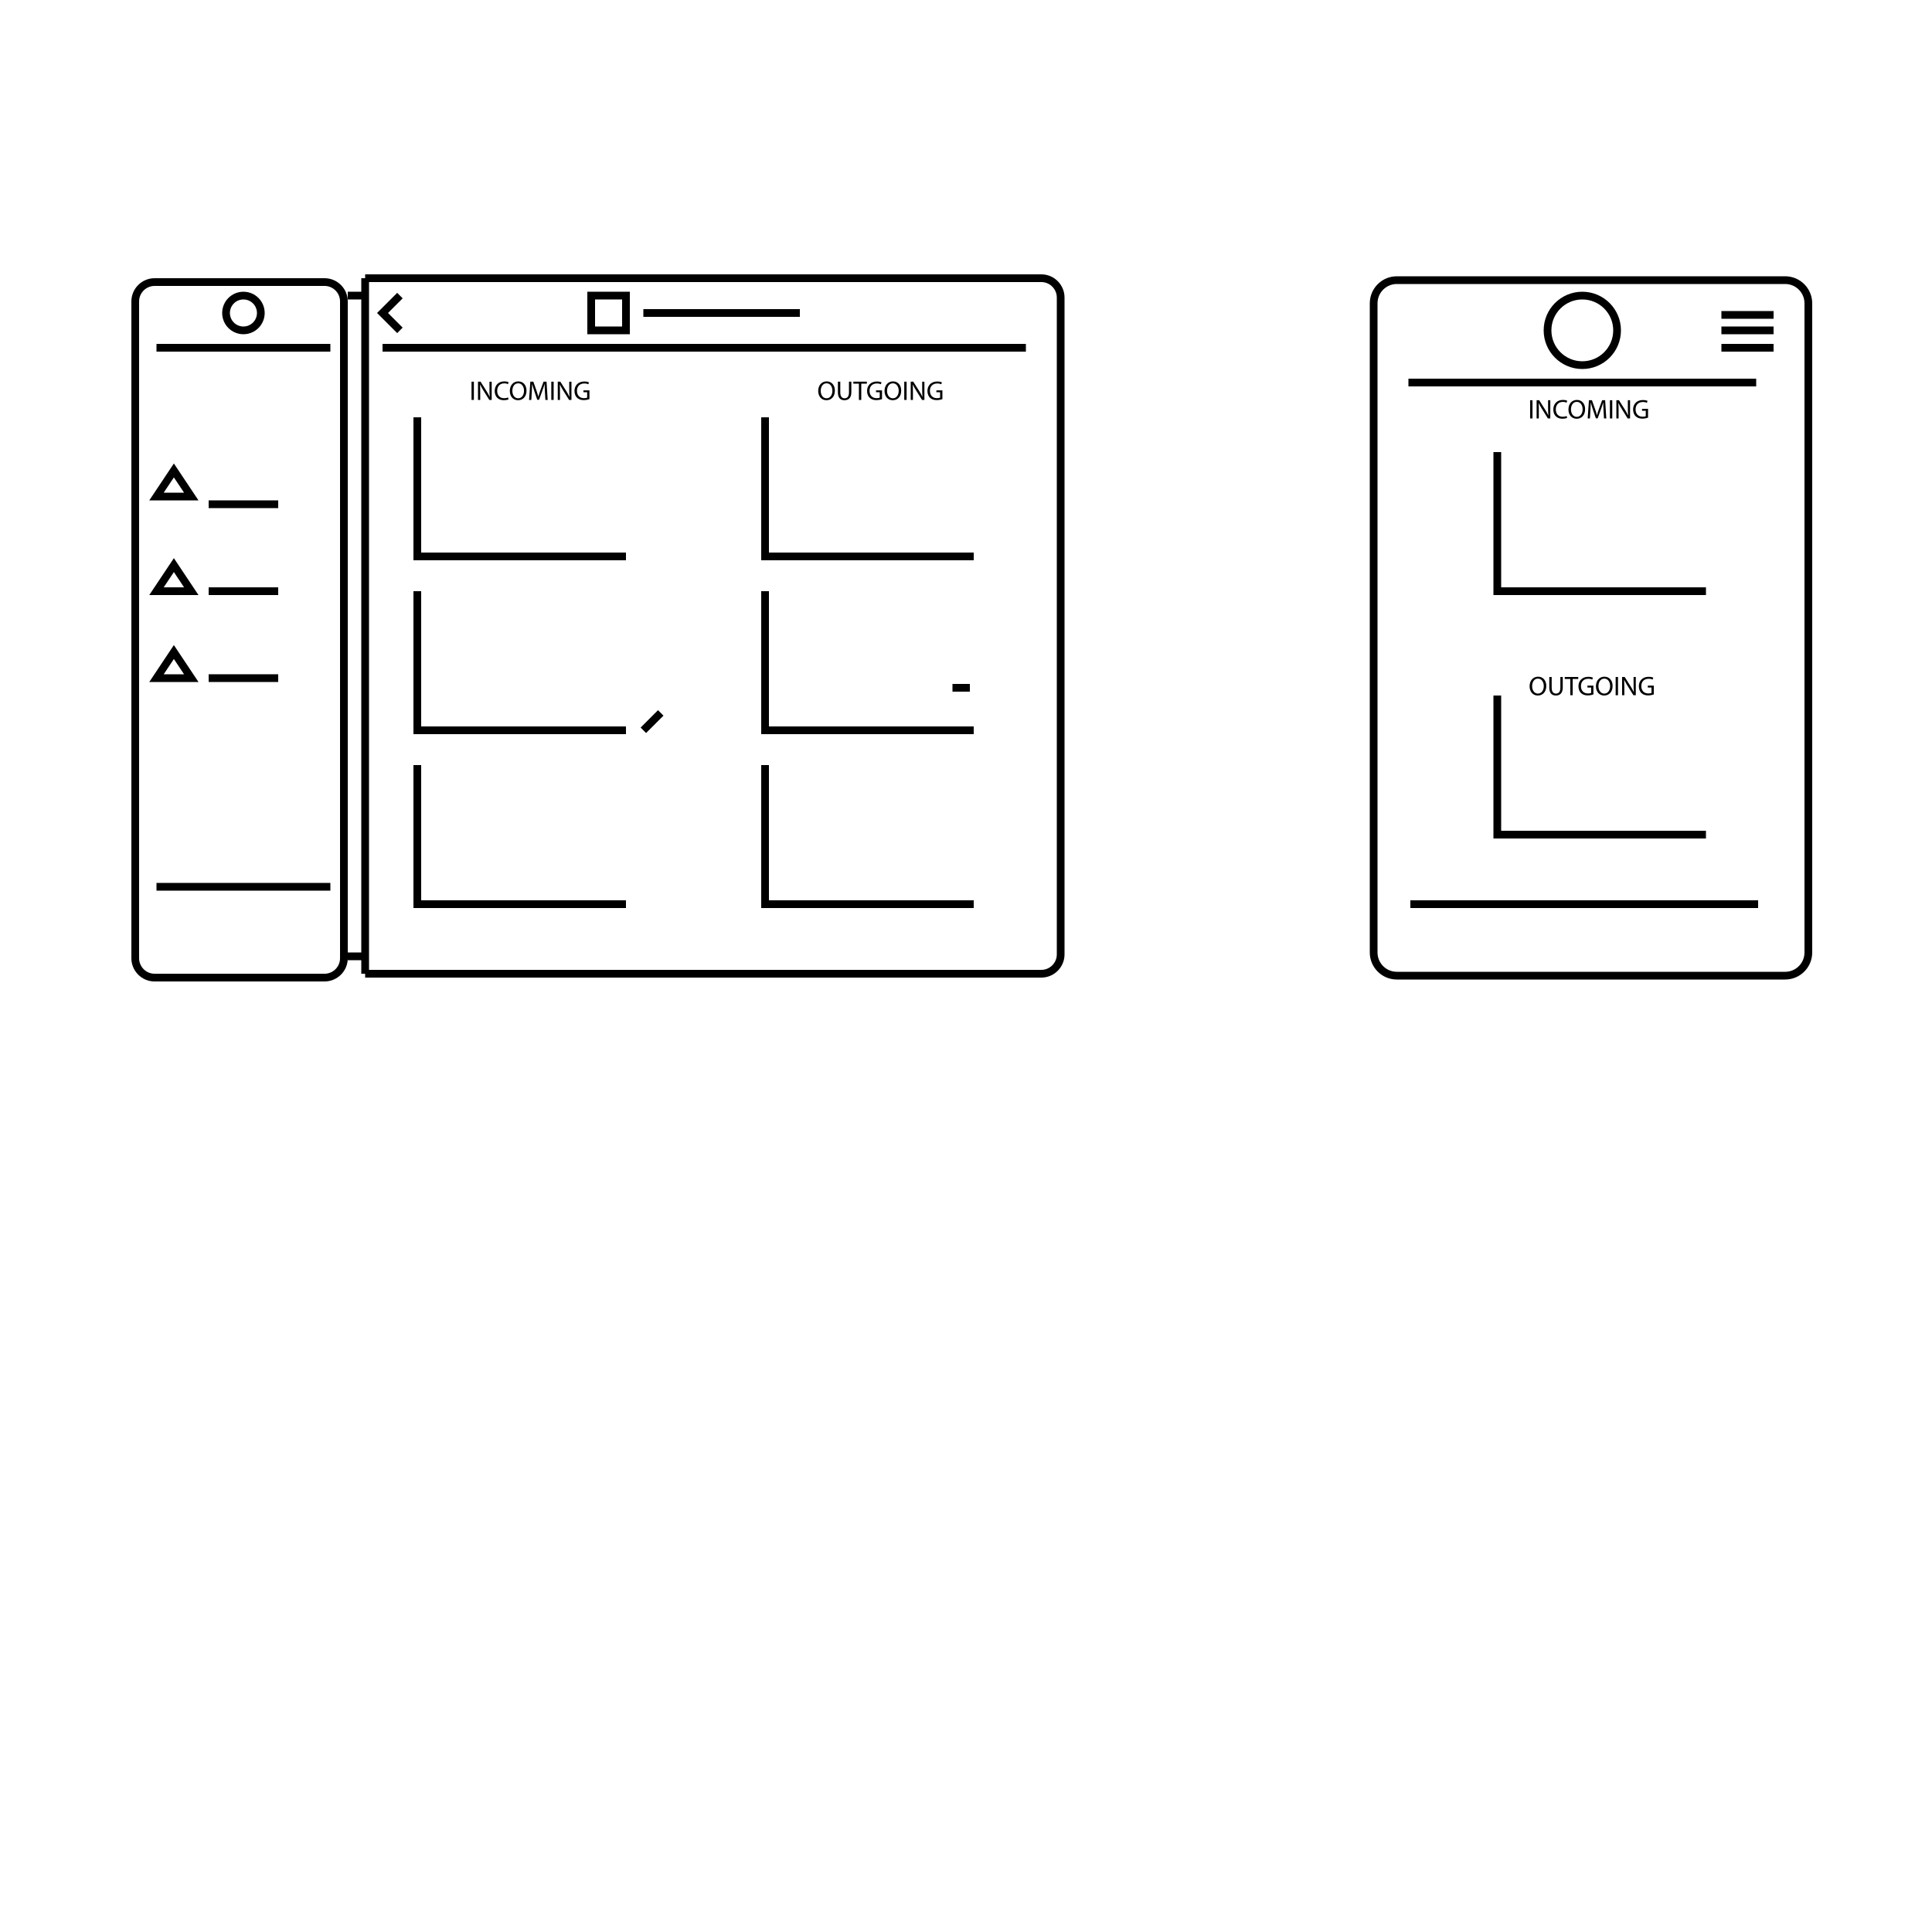 <?xml version="1.0" encoding="utf-8"?>
<!-- Generator: Adobe Illustrator 16.0.0, SVG Export Plug-In . SVG Version: 6.00 Build 0)  -->
<!DOCTYPE svg PUBLIC "-//W3C//DTD SVG 1.1//EN" "http://www.w3.org/Graphics/SVG/1.1/DTD/svg11.dtd">
<svg version="1.1" id="Layer_1" xmlns="http://www.w3.org/2000/svg" xmlns:xlink="http://www.w3.org/1999/xlink" x="0px" y="0px"
	 width="1000px" height="1000px" viewBox="0 0 1000 1000" style="enable-background:new 0 0 1000 1000;" xml:space="preserve">
<style type="text/css">
<![CDATA[
	.st0{fill:none;stroke:#000000;stroke-width:4;stroke-miterlimit:10;}
	.st1{stroke:#000000;stroke-width:4;stroke-miterlimit:10;}
]]>
</style>
<g>
	<path class="st0" d="M178,496c0,5.5-4.5,10-10,10H80c-5.5,0-10-4.5-10-10V156c0-5.5,4.5-10,10-10h88c5.5,0,10,4.5,10,10V496z"/>
</g>
<line class="st0" x1="189" y1="144" x2="189" y2="504"/>
<g>
	<path class="st0" d="M189,504h350c5.5,0,10-4.5,10-10V154c0-5.5-4.5-10-10-10H189"/>
</g>
<line class="st0" x1="198" y1="180" x2="531" y2="180"/>
<polyline class="st0" points="207,171 198,162 207,153 "/>
<rect x="306" y="153" class="st0" width="18" height="18"/>
<line class="st0" x1="333" y1="162" x2="414" y2="162"/>
<polyline class="st0" points="216,216 216,288 324,288 "/>
<polyline class="st0" points="216,306 216,378 324,378 "/>
<polyline class="st0" points="216,396 216,468 324,468 "/>
<polyline class="st0" points="396,216 396,288 504,288 "/>
<polyline class="st0" points="396,306 396,378 504,378 "/>
<polyline class="st0" points="396,396 396,468 504,468 "/>
<line class="st0" x1="333" y1="378" x2="342" y2="369"/>
<line class="st0" x1="81" y1="180" x2="171" y2="180"/>
<circle class="st0" cx="126" cy="162" r="9"/>
<line class="st0" x1="81" y1="459" x2="171" y2="459"/>
<line class="st0" x1="180" y1="153" x2="189" y2="153"/>
<polygon class="st0" points="90,243.5 81,257 94.5,257 99,257 "/>
<polygon class="st0" points="90,292.5 81,306 94.5,306 99,306 "/>
<polygon class="st0" points="90,337.5 81,351 94.5,351 99,351 "/>
<line class="st0" x1="108" y1="261" x2="144" y2="261"/>
<line class="st0" x1="108" y1="306" x2="144" y2="306"/>
<line class="st0" x1="108" y1="351" x2="144" y2="351"/>
<line class="st0" x1="180" y1="495" x2="189" y2="495"/>
<g>
	<path d="M245.283,197.559V207h-1.219v-9.441H245.283z"/>
	<path d="M247.411,207v-9.441h1.331l3.025,4.776c0.7,1.106,1.247,2.101,1.695,3.068l0.028-0.014c-0.112-1.261-0.14-2.409-0.14-3.88
		v-3.95h1.148V207h-1.232l-2.998-4.791c-0.659-1.051-1.289-2.129-1.765-3.152l-0.042,0.014c0.07,1.19,0.098,2.325,0.098,3.894V207
		H247.411z"/>
	<path d="M263.22,206.692c-0.448,0.224-1.345,0.448-2.493,0.448c-2.662,0-4.665-1.681-4.665-4.777c0-2.956,2.003-4.958,4.931-4.958
		c1.176,0,1.919,0.252,2.241,0.42l-0.294,0.994c-0.462-0.224-1.121-0.392-1.905-0.392c-2.213,0-3.684,1.415-3.684,3.894
		c0,2.312,1.331,3.796,3.628,3.796c0.742,0,1.499-0.154,1.989-0.393L263.22,206.692z"/>
	<path d="M272.517,202.182c0,3.25-1.975,4.973-4.384,4.973c-2.493,0-4.244-1.933-4.244-4.791c0-2.998,1.863-4.958,4.384-4.958
		C270.85,197.405,272.517,199.38,272.517,202.182z M265.191,202.335c0,2.017,1.092,3.824,3.011,3.824
		c1.933,0,3.026-1.779,3.026-3.922c0-1.877-0.98-3.838-3.012-3.838C266.199,198.399,265.191,200.262,265.191,202.335z"/>
	<path d="M282.051,202.854c-0.07-1.316-0.154-2.899-0.14-4.076h-0.042c-0.322,1.107-0.714,2.283-1.191,3.586l-1.667,4.581h-0.925
		l-1.527-4.496c-0.448-1.331-0.826-2.55-1.092-3.67h-0.028c-0.028,1.177-0.098,2.76-0.182,4.174L275.005,207h-1.163l0.658-9.441
		h1.555l1.611,4.566c0.392,1.163,0.714,2.199,0.952,3.18h0.042c0.238-0.953,0.575-1.989,0.995-3.18l1.681-4.566h1.555l0.588,9.441
		h-1.191L282.051,202.854z"/>
	<path d="M286.569,197.559V207h-1.219v-9.441H286.569z"/>
	<path d="M288.696,207v-9.441h1.331l3.025,4.776c0.7,1.106,1.247,2.101,1.695,3.068l0.028-0.014c-0.112-1.261-0.14-2.409-0.14-3.88
		v-3.95h1.148V207h-1.232l-2.998-4.791c-0.659-1.051-1.289-2.129-1.765-3.152l-0.042,0.014c0.07,1.19,0.098,2.325,0.098,3.894V207
		H288.696z"/>
	<path d="M305.094,206.58c-0.546,0.196-1.625,0.519-2.899,0.519c-1.429,0-2.605-0.364-3.53-1.247
		c-0.813-0.785-1.316-2.045-1.316-3.516c0.014-2.815,1.947-4.875,5.113-4.875c1.092,0,1.947,0.238,2.353,0.434l-0.294,0.995
		c-0.504-0.224-1.135-0.406-2.087-0.406c-2.297,0-3.796,1.429-3.796,3.796c0,2.396,1.443,3.81,3.642,3.81
		c0.798,0,1.345-0.112,1.625-0.252v-2.815h-1.919v-0.98h3.11V206.58z"/>
</g>
<line class="st0" x1="493" y1="356" x2="502" y2="356"/>
<g>
	<path d="M432.133,202.182c0,3.25-1.975,4.973-4.384,4.973c-2.493,0-4.244-1.933-4.244-4.791c0-2.998,1.863-4.958,4.384-4.958
		C430.466,197.405,432.133,199.38,432.133,202.182z M424.807,202.335c0,2.017,1.092,3.824,3.011,3.824
		c1.933,0,3.026-1.779,3.026-3.922c0-1.877-0.98-3.838-3.012-3.838C425.815,198.399,424.807,200.262,424.807,202.335z"/>
	<path d="M434.929,197.559v5.589c0,2.115,0.938,3.012,2.199,3.012c1.401,0,2.297-0.925,2.297-3.012v-5.589h1.232v5.505
		c0,2.899-1.527,4.09-3.572,4.09c-1.933,0-3.39-1.107-3.39-4.034v-5.561H434.929z"/>
	<path d="M444.561,198.596h-2.872v-1.037h6.99v1.037h-2.885V207h-1.233V198.596z"/>
	<path d="M456.534,206.58c-0.546,0.196-1.625,0.519-2.899,0.519c-1.429,0-2.605-0.364-3.53-1.247
		c-0.813-0.785-1.316-2.045-1.316-3.516c0.014-2.815,1.947-4.875,5.113-4.875c1.092,0,1.947,0.238,2.353,0.434l-0.294,0.995
		c-0.504-0.224-1.135-0.406-2.087-0.406c-2.297,0-3.796,1.429-3.796,3.796c0,2.396,1.443,3.81,3.642,3.81
		c0.798,0,1.345-0.112,1.625-0.252v-2.815h-1.919v-0.98h3.11V206.58z"/>
	<path d="M466.46,202.182c0,3.25-1.975,4.973-4.384,4.973c-2.493,0-4.244-1.933-4.244-4.791c0-2.998,1.863-4.958,4.384-4.958
		C464.793,197.405,466.46,199.38,466.46,202.182z M459.135,202.335c0,2.017,1.092,3.824,3.012,3.824
		c1.933,0,3.025-1.779,3.025-3.922c0-1.877-0.98-3.838-3.012-3.838C460.143,198.399,459.135,200.262,459.135,202.335z"/>
	<path d="M469.257,197.559V207h-1.219v-9.441H469.257z"/>
	<path d="M471.384,207v-9.441h1.331l3.025,4.776c0.7,1.106,1.247,2.101,1.695,3.068l0.028-0.014c-0.112-1.261-0.14-2.409-0.14-3.88
		v-3.95h1.148V207h-1.232l-2.998-4.791c-0.659-1.051-1.289-2.129-1.765-3.152l-0.042,0.014c0.07,1.19,0.098,2.325,0.098,3.894V207
		H471.384z"/>
	<path d="M487.782,206.58c-0.546,0.196-1.625,0.519-2.899,0.519c-1.429,0-2.605-0.364-3.53-1.247
		c-0.812-0.785-1.316-2.045-1.316-3.516c0.014-2.815,1.947-4.875,5.113-4.875c1.092,0,1.947,0.238,2.353,0.434l-0.294,0.995
		c-0.504-0.224-1.135-0.406-2.087-0.406c-2.297,0-3.796,1.429-3.796,3.796c0,2.396,1.443,3.81,3.642,3.81
		c0.798,0,1.345-0.112,1.625-0.252v-2.815h-1.919v-0.98h3.11V206.58z"/>
</g>
<path class="st0" d="M936,493c0,6.627-5.373,12-12,12H723c-6.627,0-12-5.373-12-12V157c0-6.627,5.373-12,12-12h201
	c6.627,0,12,5.373,12,12V493z"/>
<line class="st0" x1="729" y1="198" x2="909" y2="198"/>
<circle class="st0" cx="819" cy="171" r="18"/>
<line class="st0" x1="730" y1="468" x2="910" y2="468"/>
<polyline class="st0" points="775,234 775,306 883,306 "/>
<polyline class="st0" points="775,360 775,432 883,432 "/>
<g>
	<path d="M793.219,207.154v9.441H792v-9.441H793.219z"/>
	<path d="M795.346,216.595v-9.441h1.332l3.025,4.776c0.699,1.106,1.246,2.101,1.694,3.068l0.028-0.014
		c-0.112-1.261-0.141-2.409-0.141-3.88v-3.95h1.148v9.441h-1.232l-2.997-4.791c-0.659-1.051-1.289-2.129-1.765-3.152l-0.043,0.014
		c0.07,1.19,0.099,2.325,0.099,3.894v4.034H795.346z"/>
	<path d="M811.155,216.287c-0.448,0.224-1.345,0.448-2.493,0.448c-2.662,0-4.664-1.681-4.664-4.777c0-2.956,2.002-4.958,4.93-4.958
		c1.177,0,1.92,0.252,2.242,0.42l-0.295,0.994c-0.462-0.224-1.121-0.392-1.904-0.392c-2.214,0-3.685,1.415-3.685,3.894
		c0,2.312,1.331,3.796,3.628,3.796c0.742,0,1.499-0.154,1.989-0.393L811.155,216.287z"/>
	<path d="M820.452,211.777c0,3.25-1.976,4.973-4.384,4.973c-2.494,0-4.244-1.933-4.244-4.791c0-2.998,1.862-4.958,4.384-4.958
		C818.785,207,820.452,208.975,820.452,211.777z M813.127,211.931c0,2.017,1.092,3.824,3.011,3.824c1.933,0,3.026-1.779,3.026-3.922
		c0-1.877-0.98-3.838-3.012-3.838C814.135,207.995,813.127,209.857,813.127,211.931z"/>
	<path d="M829.986,212.449c-0.07-1.316-0.154-2.899-0.141-4.076h-0.041c-0.322,1.107-0.715,2.283-1.191,3.586l-1.666,4.581h-0.926
		l-1.526-4.496c-0.448-1.331-0.826-2.55-1.093-3.67h-0.027c-0.028,1.177-0.099,2.76-0.183,4.174l-0.252,4.048h-1.163l0.658-9.441
		h1.556l1.61,4.566c0.393,1.163,0.715,2.199,0.953,3.18h0.041c0.238-0.953,0.575-1.989,0.995-3.18l1.681-4.566h1.555l0.589,9.441
		h-1.19L829.986,212.449z"/>
	<path d="M834.504,207.154v9.441h-1.219v-9.441H834.504z"/>
	<path d="M836.631,216.595v-9.441h1.332l3.025,4.776c0.699,1.106,1.246,2.101,1.694,3.068l0.028-0.014
		c-0.112-1.261-0.141-2.409-0.141-3.88v-3.95h1.148v9.441h-1.232l-2.997-4.791c-0.659-1.051-1.289-2.129-1.765-3.152l-0.043,0.014
		c0.07,1.19,0.099,2.325,0.099,3.894v4.034H836.631z"/>
	<path d="M853.029,216.175c-0.547,0.196-1.625,0.519-2.899,0.519c-1.429,0-2.605-0.364-3.53-1.247
		c-0.813-0.785-1.316-2.045-1.316-3.516c0.014-2.815,1.947-4.875,5.113-4.875c1.092,0,1.946,0.238,2.353,0.434l-0.294,0.995
		c-0.504-0.224-1.135-0.406-2.088-0.406c-2.297,0-3.795,1.429-3.795,3.796c0,2.396,1.442,3.81,3.642,3.81
		c0.798,0,1.345-0.112,1.625-0.252v-2.815h-1.919v-0.98h3.109V216.175z"/>
</g>
<g>
	<path d="M800.352,355.027c0,3.25-1.976,4.973-4.385,4.973c-2.493,0-4.244-1.933-4.244-4.791c0-2.998,1.863-4.958,4.385-4.958
		C798.684,350.25,800.352,352.226,800.352,355.027z M793.025,355.181c0,2.017,1.092,3.824,3.012,3.824
		c1.933,0,3.025-1.779,3.025-3.922c0-1.877-0.98-3.838-3.012-3.838C794.033,351.245,793.025,353.108,793.025,355.181z"/>
	<path d="M803.147,350.405v5.589c0,2.115,0.938,3.012,2.199,3.012c1.401,0,2.298-0.925,2.298-3.012v-5.589h1.232v5.505
		c0,2.899-1.527,4.09-3.572,4.09c-1.934,0-3.39-1.107-3.39-4.034v-5.561H803.147z"/>
	<path d="M812.779,351.441h-2.871v-1.037h6.989v1.037h-2.886v8.404h-1.232V351.441z"/>
	<path d="M824.752,359.425c-0.546,0.196-1.625,0.519-2.898,0.519c-1.43,0-2.605-0.364-3.531-1.247
		c-0.813-0.785-1.316-2.045-1.316-3.516c0.014-2.815,1.947-4.875,5.113-4.875c1.092,0,1.947,0.238,2.354,0.434l-0.295,0.995
		c-0.504-0.224-1.135-0.406-2.087-0.406c-2.297,0-3.796,1.429-3.796,3.796c0,2.396,1.443,3.81,3.643,3.81
		c0.798,0,1.344-0.112,1.625-0.252v-2.815h-1.92v-0.98h3.109V359.425z"/>
	<path d="M834.679,355.027c0,3.25-1.976,4.973-4.384,4.973c-2.494,0-4.244-1.933-4.244-4.791c0-2.998,1.862-4.958,4.384-4.958
		C833.012,350.25,834.679,352.226,834.679,355.027z M827.354,355.181c0,2.017,1.092,3.824,3.012,3.824
		c1.932,0,3.025-1.779,3.025-3.922c0-1.877-0.98-3.838-3.012-3.838C828.361,351.245,827.354,353.108,827.354,355.181z"/>
	<path d="M837.475,350.405v9.441h-1.219v-9.441H837.475z"/>
	<path d="M839.603,359.846v-9.441h1.331l3.025,4.776c0.7,1.106,1.246,2.101,1.695,3.068l0.027-0.014
		c-0.111-1.261-0.14-2.409-0.14-3.88v-3.95h1.148v9.441h-1.232l-2.997-4.791c-0.659-1.051-1.289-2.129-1.766-3.152l-0.042,0.014
		c0.069,1.19,0.099,2.325,0.099,3.894v4.034H839.603z"/>
	<path d="M856,359.425c-0.547,0.196-1.625,0.519-2.899,0.519c-1.429,0-2.605-0.364-3.53-1.247c-0.813-0.785-1.316-2.045-1.316-3.516
		c0.014-2.815,1.947-4.875,5.113-4.875c1.092,0,1.946,0.238,2.353,0.434l-0.294,0.995c-0.504-0.224-1.135-0.406-2.088-0.406
		c-2.297,0-3.795,1.429-3.795,3.796c0,2.396,1.442,3.81,3.642,3.81c0.798,0,1.345-0.112,1.624-0.252v-2.815h-1.918v-0.98H856
		V359.425z"/>
</g>
<line class="st1" x1="891" y1="163" x2="918" y2="163"/>
<line class="st1" x1="891" y1="171" x2="918" y2="171"/>
<line class="st1" x1="891" y1="180" x2="918" y2="180"/>
</svg>
